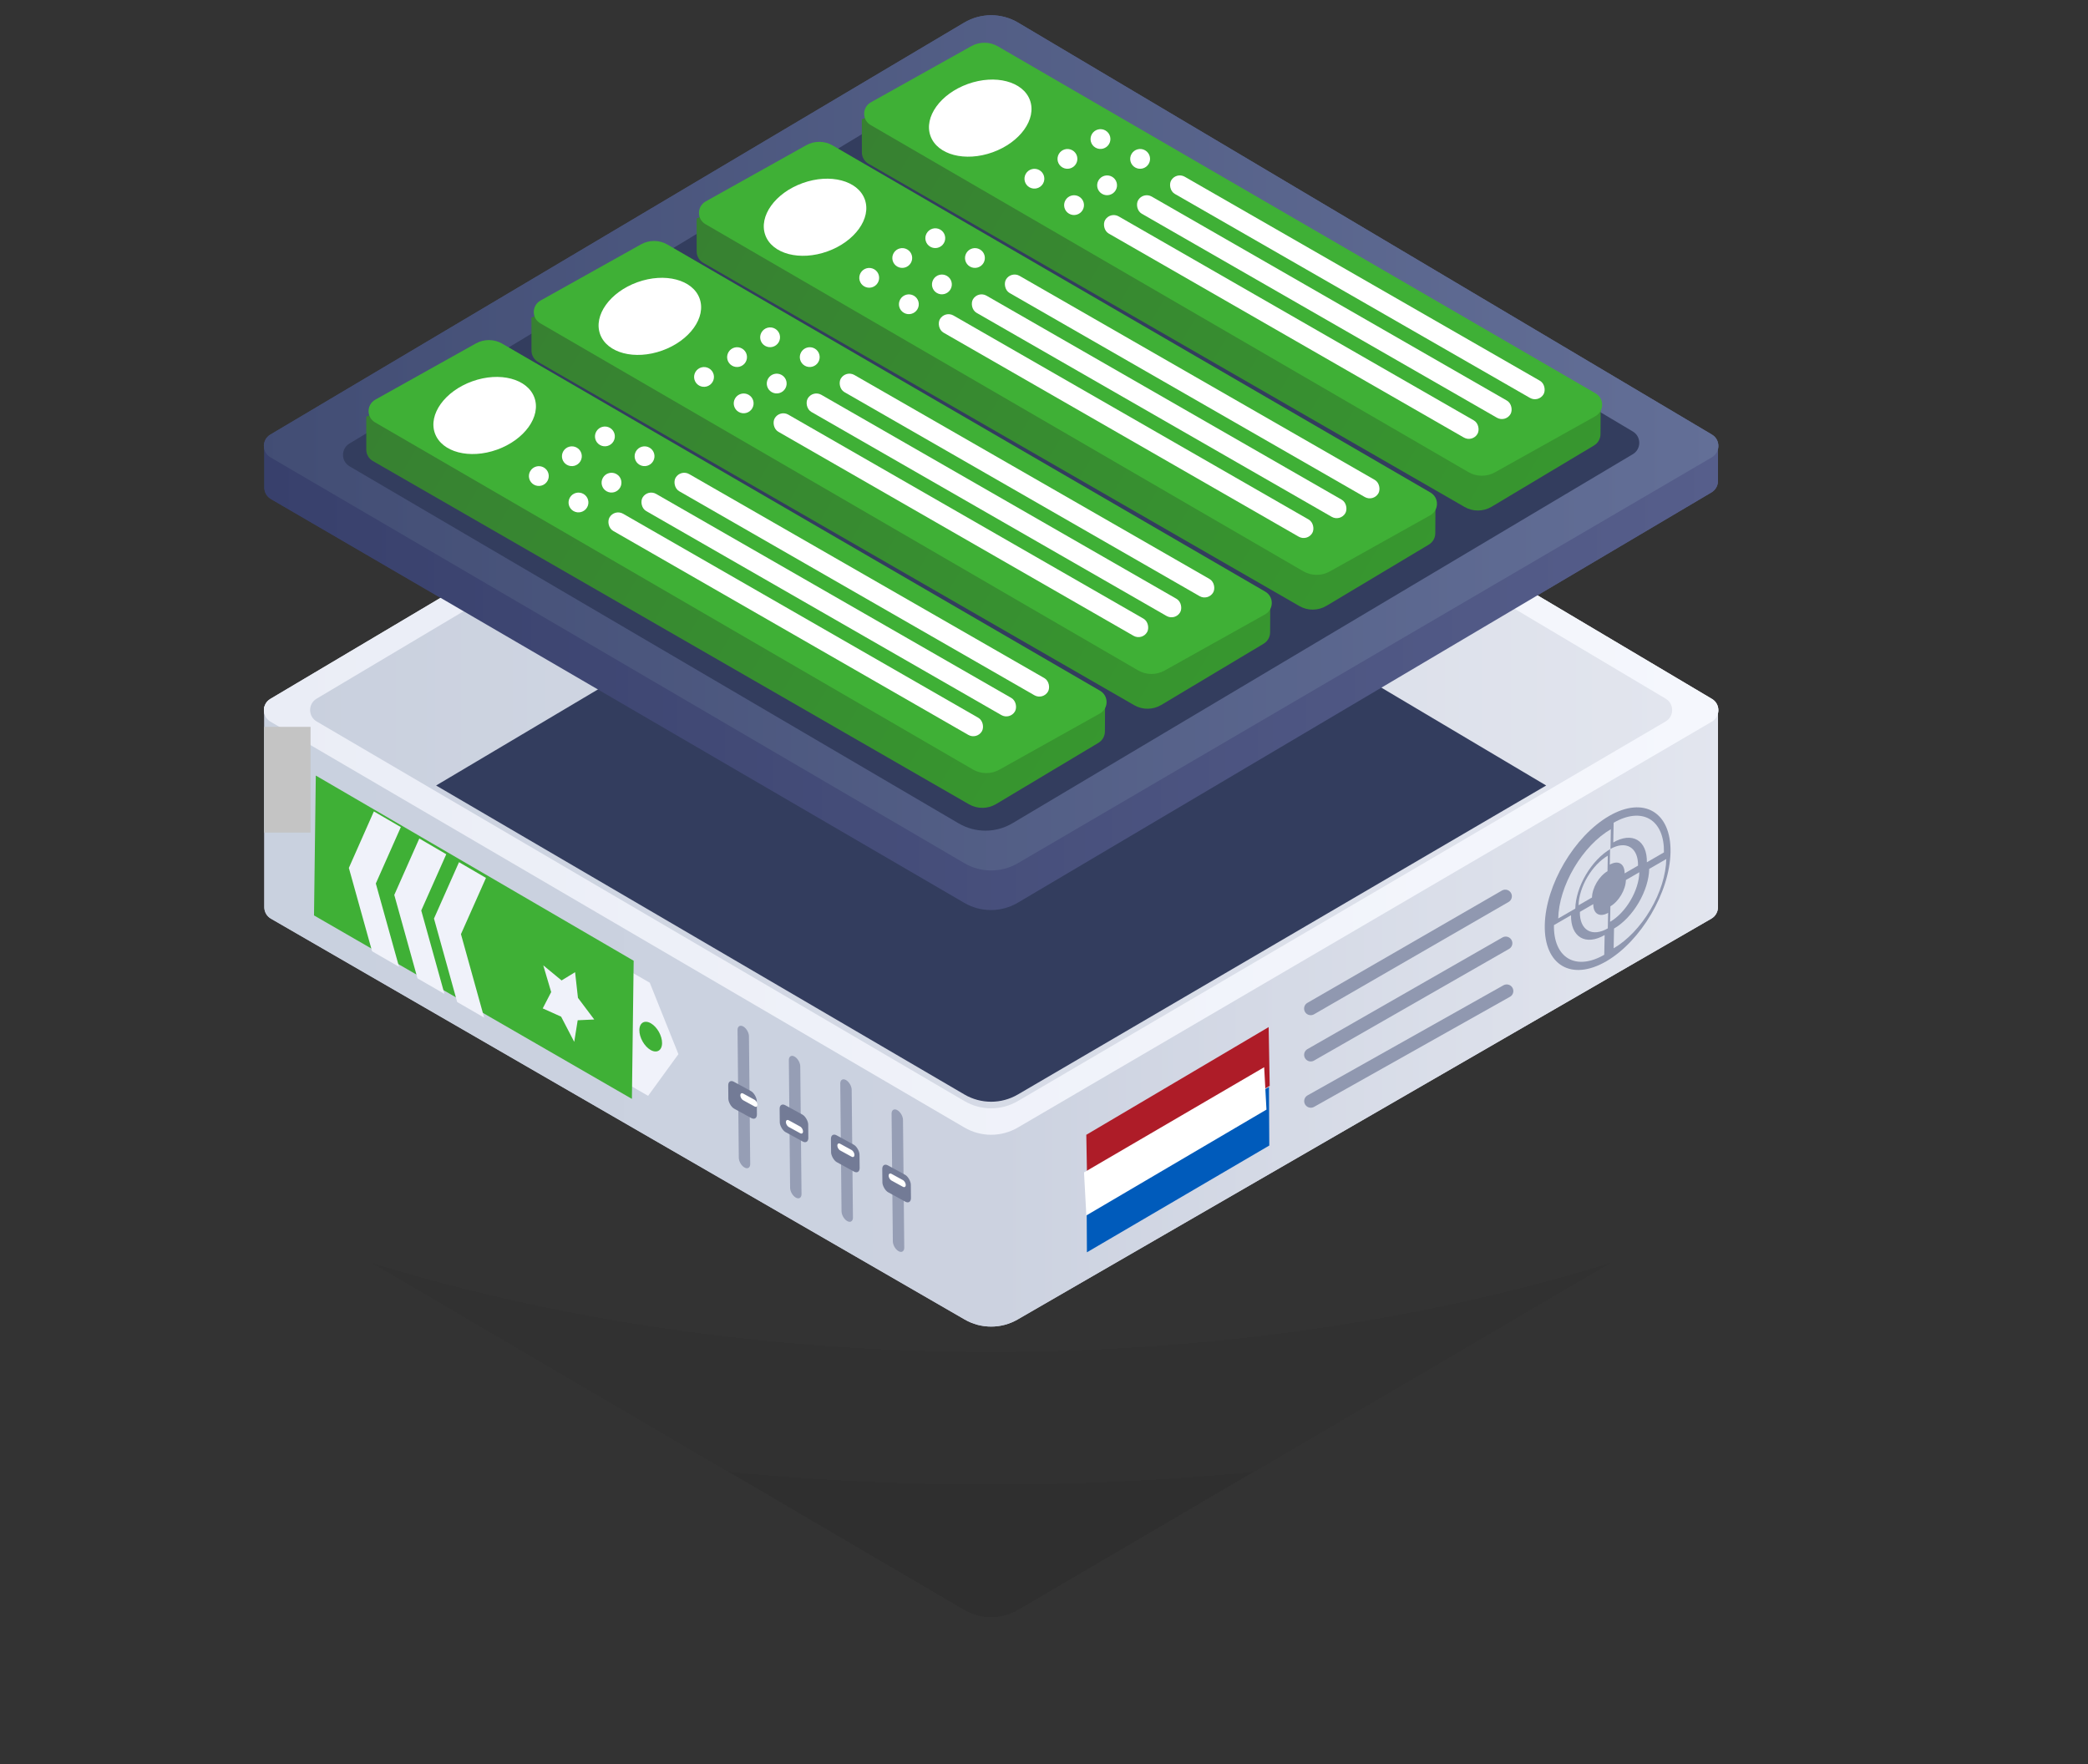 <svg width="316" height="267" viewBox="0 0 316 267" fill="none" xmlns="http://www.w3.org/2000/svg">
<rect x="0" y="0" width="316" height="267" fill="#333333" stroke="none"/>
<path d="M145.916 116.425C148.433 114.93 151.567 114.93 154.084 116.425L259.082 178.767C260.392 179.545 260.386 181.444 259.07 182.213L154.039 243.638C151.544 245.097 148.456 245.097 145.961 243.638L40.93 182.213C39.614 181.444 39.608 179.545 40.918 178.767L145.916 116.425Z" fill="url(#paint0_diamond_3623_27819)" fill-opacity="0.05"/>
<path d="M147.452 70.855C149.105 70.3 150.893 70.3 152.546 70.855L260 106.943L260 137.29C260 138.004 259.619 138.664 259.001 139.022L154.001 199.688C151.525 201.118 148.473 201.118 145.997 199.688L40.999 139.024C40.381 138.666 40 138.006 40 137.292L40 106.943L147.452 70.855Z" fill="url(#paint1_linear_3623_27819)"/>
<path d="M145.916 43.425C148.433 41.93 151.567 41.93 154.084 43.425L259.082 105.767C260.392 106.545 260.386 108.444 259.07 109.213L154.039 170.638C151.544 172.097 148.456 172.097 145.961 170.638L40.93 109.213C39.614 108.444 39.608 106.545 40.918 105.767L145.916 43.425Z" fill="url(#paint2_linear_3623_27819)"/>
<path d="M145.91 47.434C148.43 45.934 151.57 45.934 154.09 47.434L252.089 105.738C253.397 106.516 253.391 108.413 252.078 109.182L154.045 166.63C151.547 168.094 148.453 168.094 145.955 166.63L47.922 109.182C46.609 108.413 46.603 106.516 47.911 105.738L145.91 47.434Z" fill="url(#paint3_linear_3623_27819)"/>
<path d="M145.916 71.425C148.433 69.93 151.567 69.93 154.084 71.425L234 118.875L154.039 165.638C151.544 167.097 148.456 167.097 145.961 165.638L66 118.875L145.916 71.425Z" fill="url(#paint4_linear_3623_27819)"/>
<path d="M145.884 4.469C148.417 2.949 151.582 2.949 154.115 4.469L260 68.001L260 72.796C260 73.502 259.627 74.157 259.018 74.517L154.041 136.61C151.546 138.085 148.448 138.096 145.942 136.637L40.993 75.515C40.378 75.157 40 74.499 40 73.787L40 67.984L145.884 4.469Z" fill="url(#paint5_linear_3623_27819)"/>
<path d="M145.916 3.425C148.433 1.93 151.567 1.93 154.084 3.425L259.082 65.767C260.392 66.545 260.386 68.444 259.07 69.213L154.039 130.638C151.544 132.097 148.456 132.097 145.961 130.638L40.93 69.213C39.614 68.444 39.608 66.545 40.918 65.767L145.916 3.425Z" fill="url(#paint6_linear_3623_27819)"/>
<path d="M146.726 10.478C149.254 8.953 152.415 8.943 154.952 10.452L247.112 65.301C248.415 66.076 248.414 67.963 247.111 68.738L153.229 124.585C150.724 126.075 147.607 126.085 145.093 124.611L52.9 70.568C51.592 69.801 51.58 67.914 52.878 67.13L146.726 10.478Z" fill="#333D5E"/>
<path d="M72.346 56.367C73.464 55.925 74.72 56.001 75.771 56.573L167.244 106.395L167.217 110.716C167.213 111.412 166.842 112.056 166.24 112.417L150.751 121.682C149.491 122.436 147.919 122.451 146.652 121.721L56.428 69.769C55.814 69.416 55.436 68.765 55.436 68.06L55.432 63.057L72.346 56.367Z" fill="url(#paint7_linear_3623_27819)"/>
<path d="M72.005 51.983C73.255 51.284 74.781 51.295 76.013 52.01L166.485 104.536C167.819 105.31 167.796 107.23 166.443 107.986L151.249 116.48C150 117.178 148.473 117.168 147.241 116.453L56.769 63.927C55.435 63.152 55.459 61.233 56.812 60.476L72.005 51.983Z" fill="#3FB036"/>
<ellipse rx="5.5" ry="8" transform="matrix(0.341 0.94 -0.941 0.338 73.35 62.877)" fill="white"/>
<rect width="65" height="3" rx="1.5" transform="matrix(0.867 0.498 -0.502 0.865 93 77)" fill="white"/>
<rect width="65" height="3" rx="1.5" transform="matrix(0.867 0.498 -0.502 0.865 98 74)" fill="white"/>
<rect width="65" height="3" rx="1.5" transform="matrix(0.867 0.498 -0.502 0.865 103 71)" fill="white"/>
<circle r="1.5" transform="matrix(0.867 0.498 -0.502 0.865 87.548 76.045)" fill="white"/>
<circle r="1.5" transform="matrix(0.867 0.498 -0.502 0.865 92.548 73.045)" fill="white"/>
<circle r="1.5" transform="matrix(0.867 0.498 -0.502 0.865 97.548 69.045)" fill="white"/>
<circle r="1.5" transform="matrix(0.867 0.498 -0.502 0.865 81.548 72.045)" fill="white"/>
<circle r="1.5" transform="matrix(0.867 0.498 -0.502 0.865 86.548 69.045)" fill="white"/>
<circle r="1.5" transform="matrix(0.867 0.498 -0.502 0.865 91.548 66.045)" fill="white"/>
<path d="M97.346 41.367C98.464 40.925 99.72 41.001 100.771 41.573L192.244 91.395L192.217 95.716C192.213 96.412 191.842 97.056 191.24 97.417L175.751 106.682C174.491 107.436 172.919 107.451 171.652 106.721L81.428 54.77C80.814 54.416 80.436 53.765 80.436 53.06L80.432 48.057L97.346 41.367Z" fill="url(#paint8_linear_3623_27819)"/>
<path d="M97.005 36.983C98.255 36.284 99.781 36.295 101.013 37.01L191.485 89.536C192.819 90.31 192.796 92.23 191.443 92.986L176.249 101.48C175 102.178 173.473 102.168 172.241 101.453L81.769 48.927C80.435 48.152 80.459 46.233 81.812 45.476L97.005 36.983Z" fill="#3FB036"/>
<ellipse rx="5.5" ry="8" transform="matrix(0.341 0.94 -0.941 0.338 98.35 47.877)" fill="white"/>
<rect width="65" height="3" rx="1.5" transform="matrix(0.867 0.498 -0.502 0.865 118 62)" fill="white"/>
<rect width="65" height="3" rx="1.5" transform="matrix(0.867 0.498 -0.502 0.865 123 59)" fill="white"/>
<rect width="65" height="3" rx="1.5" transform="matrix(0.867 0.498 -0.502 0.865 128 56)" fill="white"/>
<circle r="1.5" transform="matrix(0.867 0.498 -0.502 0.865 112.548 61.045)" fill="white"/>
<circle r="1.5" transform="matrix(0.867 0.498 -0.502 0.865 117.548 58.045)" fill="white"/>
<circle r="1.5" transform="matrix(0.867 0.498 -0.502 0.865 122.548 54.045)" fill="white"/>
<circle r="1.5" transform="matrix(0.867 0.498 -0.502 0.865 106.548 57.045)" fill="white"/>
<circle r="1.5" transform="matrix(0.867 0.498 -0.502 0.865 111.548 54.045)" fill="white"/>
<circle r="1.5" transform="matrix(0.867 0.498 -0.502 0.865 116.548 51.045)" fill="white"/>
<path d="M122.346 26.367C123.464 25.925 124.72 26.001 125.771 26.573L217.244 76.395L217.217 80.716C217.213 81.412 216.842 82.056 216.24 82.417L200.751 91.682C199.491 92.436 197.919 92.451 196.652 91.721L106.428 39.77C105.814 39.416 105.436 38.765 105.436 38.06L105.432 33.057L122.346 26.367Z" fill="url(#paint9_linear_3623_27819)"/>
<path d="M122.005 21.983C123.255 21.284 124.781 21.295 126.013 22.01L216.485 74.536C217.819 75.31 217.796 77.23 216.443 77.986L201.249 86.48C200 87.178 198.473 87.168 197.241 86.453L106.769 33.927C105.435 33.152 105.459 31.233 106.812 30.476L122.005 21.983Z" fill="#3FB036"/>
<ellipse rx="5.5" ry="8" transform="matrix(0.341 0.94 -0.941 0.338 123.35 32.877)" fill="white"/>
<rect width="65" height="3" rx="1.5" transform="matrix(0.867 0.498 -0.502 0.865 143 47)" fill="white"/>
<rect width="65" height="3" rx="1.5" transform="matrix(0.867 0.498 -0.502 0.865 148 44)" fill="white"/>
<rect width="65" height="3" rx="1.5" transform="matrix(0.867 0.498 -0.502 0.865 153 41)" fill="white"/>
<circle r="1.5" transform="matrix(0.867 0.498 -0.502 0.865 137.548 46.045)" fill="white"/>
<circle r="1.5" transform="matrix(0.867 0.498 -0.502 0.865 142.548 43.045)" fill="white"/>
<circle r="1.5" transform="matrix(0.867 0.498 -0.502 0.865 147.548 39.045)" fill="white"/>
<circle r="1.5" transform="matrix(0.867 0.498 -0.502 0.865 131.548 42.045)" fill="white"/>
<circle r="1.5" transform="matrix(0.867 0.498 -0.502 0.865 136.548 39.045)" fill="white"/>
<circle r="1.5" transform="matrix(0.867 0.498 -0.502 0.865 141.548 36.045)" fill="white"/>
<path d="M147.346 11.367C148.464 10.925 149.72 11.001 150.771 11.573L242.244 61.395L242.217 65.716C242.213 66.412 241.842 67.056 241.24 67.417L225.751 76.682C224.491 77.436 222.919 77.451 221.652 76.721L131.428 24.77C130.814 24.416 130.436 23.765 130.436 23.06L130.432 18.057L147.346 11.367Z" fill="url(#paint10_linear_3623_27819)"/>
<path d="M147.005 6.983C148.255 6.284 149.781 6.295 151.013 7.01L241.485 59.536C242.819 60.31 242.796 62.23 241.443 62.986L226.249 71.48C225 72.178 223.473 72.168 222.241 71.453L131.769 18.927C130.435 18.152 130.459 16.233 131.812 15.476L147.005 6.983Z" fill="#3FB036"/>
<ellipse rx="5.5" ry="8" transform="matrix(0.341 0.94 -0.941 0.338 148.35 17.877)" fill="white"/>
<rect width="65" height="3" rx="1.5" transform="matrix(0.867 0.498 -0.502 0.865 168 32)" fill="white"/>
<rect width="65" height="3" rx="1.5" transform="matrix(0.867 0.498 -0.502 0.865 173 29)" fill="white"/>
<rect width="65" height="3" rx="1.5" transform="matrix(0.867 0.498 -0.502 0.865 178 26)" fill="white"/>
<circle r="1.5" transform="matrix(0.867 0.498 -0.502 0.865 162.548 31.045)" fill="white"/>
<circle r="1.5" transform="matrix(0.867 0.498 -0.502 0.865 167.548 28.045)" fill="white"/>
<circle r="1.5" transform="matrix(0.867 0.498 -0.502 0.865 172.548 24.045)" fill="white"/>
<circle r="1.5" transform="matrix(0.867 0.498 -0.502 0.865 156.548 27.045)" fill="white"/>
<circle r="1.5" transform="matrix(0.867 0.498 -0.502 0.865 161.548 24.045)" fill="white"/>
<circle r="1.5" transform="matrix(0.867 0.498 -0.502 0.865 166.548 21.045)" fill="white"/>
<g clip-path="url(#clip0_3623_27819)">
<line x1="1" y1="-1" x2="19.994" y2="-1" transform="matrix(-0.01 -1.017 0.863 0.472 136.859 189.821)" stroke="#9098B0" stroke-opacity="0.9" stroke-width="2" stroke-linecap="round"/>
<line x1="1" y1="-1" x2="19.994" y2="-1" transform="matrix(-0.01 -1.017 0.863 0.472 129.094 185.268)" stroke="#9098B0" stroke-opacity="0.9" stroke-width="2" stroke-linecap="round"/>
<line x1="1" y1="-1" x2="19.994" y2="-1" transform="matrix(-0.01 -1.017 0.863 0.472 121.312 181.716)" stroke="#9098B0" stroke-opacity="0.9" stroke-width="2" stroke-linecap="round"/>
<line x1="1" y1="-1" x2="19.994" y2="-1" transform="matrix(-0.01 -1.017 0.863 0.472 113.547 177.163)" stroke="#9098B0" stroke-opacity="0.9" stroke-width="2" stroke-linecap="round"/>
<rect width="5.008" height="4.003" rx="1" transform="matrix(-0.863 -0.472 -0.01 -1.017 137.875 182.328)" fill="#737B96"/>
<rect width="5.008" height="4.003" rx="1" transform="matrix(-0.863 -0.472 -0.01 -1.017 130.109 177.776)" fill="#737B96"/>
<rect width="5.008" height="4.003" rx="1" transform="matrix(-0.863 -0.472 -0.01 -1.017 122.344 173.223)" fill="#737B96"/>
<rect width="5.008" height="4.003" rx="1" transform="matrix(-0.863 -0.472 -0.01 -1.017 114.562 169.671)" fill="#737B96"/>
<line x1="0.5" y1="-0.5" x2="2.495" y2="-0.5" transform="matrix(-0.863 -0.472 -0.01 -1.017 137.07 178.823)" stroke="white" stroke-linecap="round"/>
<line x1="0.5" y1="-0.5" x2="2.495" y2="-0.5" transform="matrix(-0.863 -0.472 -0.01 -1.017 129.305 174.27)" stroke="white" stroke-linecap="round"/>
<line x1="0.5" y1="-0.5" x2="2.495" y2="-0.5" transform="matrix(-0.863 -0.472 -0.01 -1.017 121.523 170.718)" stroke="white" stroke-linecap="round"/>
<line x1="0.5" y1="-0.5" x2="2.495" y2="-0.5" transform="matrix(-0.863 -0.472 -0.01 -1.017 114.625 166.671)" stroke="white" stroke-linecap="round"/>
</g>
<circle r="11" transform="matrix(0.865 -0.501 -0.02 1 243.303 134.487)" fill="#9098B0"/>
<line x1="1" y1="-1" x2="35" y2="-1" transform="matrix(0.872 -0.49 0.492 0.871 198 168)" stroke="#9098B0" stroke-width="2" stroke-linecap="round"/>
<line x1="1" y1="-1" x2="35" y2="-1" transform="matrix(0.868 -0.497 0.499 0.867 198 161)" stroke="#9098B0" stroke-width="2" stroke-linecap="round"/>
<line x1="1" y1="-1" x2="35" y2="-1" transform="matrix(0.866 -0.5 0.502 0.865 198 154)" stroke="#9098B0" stroke-width="2" stroke-linecap="round"/>
<path d="M243.789 125.491C242.766 126.083 241.749 126.902 240.795 127.902C239.841 128.901 238.969 130.061 238.229 131.315C237.49 132.569 236.896 133.893 236.483 135.212C236.07 136.53 235.846 137.817 235.823 138.998L238.407 137.503C238.422 136.713 238.572 135.853 238.848 134.972C239.124 134.091 239.521 133.206 240.015 132.368C240.509 131.53 241.092 130.755 241.729 130.087C242.367 129.419 243.047 128.872 243.73 128.476L243.789 125.491Z" fill="#DBDFEA"/>
<path d="M251.823 128.998C251.846 127.817 251.668 126.763 251.298 125.898C250.928 125.033 250.373 124.373 249.667 123.956C248.96 123.539 248.114 123.373 247.178 123.468C246.242 123.563 245.234 123.917 244.211 124.509L244.152 127.494C244.836 127.098 245.509 126.862 246.135 126.798C246.76 126.735 247.326 126.846 247.798 127.124C248.27 127.403 248.641 127.844 248.888 128.422C249.135 129 249.254 129.704 249.239 130.494L251.823 128.998Z" fill="#DBDFEA"/>
<path d="M247.901 130.999C247.914 130.343 247.815 129.757 247.61 129.277C247.404 128.796 247.096 128.429 246.704 128.198C246.311 127.966 245.841 127.874 245.321 127.927C244.801 127.979 244.241 128.176 243.673 128.505L243.626 130.853C243.928 130.678 244.225 130.574 244.501 130.546C244.776 130.518 245.026 130.567 245.234 130.69C245.442 130.813 245.605 131.007 245.714 131.262C245.823 131.517 245.876 131.827 245.869 132.175L247.901 130.999Z" fill="#DBDFEA"/>
<path d="M243.327 129.495C242.759 129.824 242.194 130.279 241.664 130.834C241.134 131.389 240.65 132.034 240.239 132.731C239.828 133.427 239.498 134.163 239.269 134.895C239.039 135.628 238.914 136.343 238.901 136.999L240.934 135.823C240.941 135.474 241.007 135.095 241.129 134.707C241.25 134.319 241.425 133.928 241.643 133.559C241.861 133.189 242.118 132.848 242.399 132.553C242.68 132.259 242.98 132.017 243.281 131.843L243.327 129.495Z" fill="#DBDFEA"/>
<path d="M239.099 138.001C239.086 138.657 239.185 139.243 239.39 139.723C239.596 140.204 239.904 140.571 240.296 140.802C240.689 141.034 241.159 141.126 241.679 141.073C242.199 141.021 242.759 140.824 243.327 140.495L243.374 138.147C243.072 138.322 242.775 138.426 242.499 138.454C242.224 138.482 241.974 138.433 241.766 138.31C241.558 138.187 241.395 137.993 241.286 137.738C241.177 137.483 241.124 137.173 241.131 136.825L239.099 138.001Z" fill="#DBDFEA"/>
<path d="M243.673 139.505C244.241 139.176 244.806 138.721 245.336 138.166C245.866 137.611 246.35 136.966 246.761 136.269C247.172 135.573 247.502 134.837 247.731 134.105C247.961 133.372 248.086 132.657 248.099 132.001L246.066 133.177C246.059 133.526 245.993 133.905 245.871 134.293C245.75 134.681 245.575 135.072 245.357 135.441C245.139 135.811 244.882 136.152 244.601 136.447C244.32 136.741 244.02 136.983 243.719 137.157L243.673 139.505Z" fill="#DBDFEA"/>
<path d="M244.211 143.509C245.234 142.917 246.251 142.098 247.205 141.098C248.159 140.099 249.031 138.939 249.771 137.685C250.51 136.431 251.104 135.107 251.517 133.788C251.93 132.47 252.154 131.183 252.177 130.002L249.593 131.497C249.578 132.287 249.428 133.147 249.152 134.028C248.876 134.909 248.479 135.794 247.985 136.632C247.491 137.47 246.908 138.245 246.271 138.913C245.633 139.581 244.953 140.128 244.27 140.524L244.211 143.509Z" fill="#DBDFEA"/>
<path d="M235.177 140.002C235.154 141.183 235.332 142.237 235.702 143.102C236.072 143.967 236.627 144.627 237.333 145.044C238.04 145.461 238.886 145.627 239.822 145.532C240.758 145.437 241.766 145.083 242.789 144.491L242.848 141.506C242.164 141.902 241.491 142.138 240.865 142.202C240.24 142.265 239.674 142.154 239.202 141.876C238.73 141.597 238.359 141.156 238.112 140.578C237.865 140 237.746 139.296 237.761 138.506L235.177 140.002Z" fill="#DBDFEA"/>
<g clip-path="url(#clip1_3623_27819)">
<path d="M98.086 165.841L90.525 161.474L90.775 144.354L98.336 148.721L102.671 159.532L98.086 165.841Z" fill="#F0F2FA"/>
<path d="M95.633 166.303L47.523 138.537L47.794 117.37L95.9 145.395L95.633 166.303Z" fill="#3FB036"/>
<path d="M60.391 146.315L56.309 143.962L52.796 131.347L56.581 122.796L60.663 125.17L56.877 133.705L60.391 146.315Z" fill="#F0F2FA"/>
<path d="M67.266 150.416L63.184 148.06L59.671 135.436L63.457 126.895L67.538 129.28L63.753 137.793L67.266 150.416Z" fill="#F0F2FA"/>
<path d="M73.273 154.001L69.192 151.646L65.679 139.013L69.465 130.481L73.547 132.859L69.761 141.37L73.273 154.001Z" fill="#F0F2FA"/>
<ellipse rx="2" ry="2" transform="matrix(-0.859 -0.496 0.013 -1.008 98.48 156.88)" fill="#3FB036"/>
<path d="M89.932 154.287L87.428 154.4L86.905 157.674L84.922 153.86L82.137 152.606L83.416 150.136L82.217 146.088L84.99 148.375L87.034 147.127L87.469 151.01L89.932 154.287Z" fill="#F0F2FA"/>
</g>
<path d="M164.402 171.735L192 155.435L192.157 164.323L164.557 180.579L164.402 171.735Z" fill="#AE1C28"/>
<path d="M164.448 180.663L192.047 164.501L192.096 173.36L164.495 189.519L164.448 180.663Z" fill="#005BBB"/>
<path d="M164.056 177.427L191.321 161.508L191.668 167.923L164.408 183.941L164.056 177.427Z" fill="white"/>
<rect x="40" y="110" width="7" height="16" fill="#C4C4C4"/>
<path d="M145.916 116.425C148.433 114.93 151.567 114.93 154.084 116.425L259.082 178.767C260.392 179.545 260.386 181.444 259.07 182.213L154.039 243.638C151.544 245.097 148.456 245.097 145.961 243.638L40.93 182.213C39.614 181.444 39.608 179.545 40.918 178.767L145.916 116.425Z" fill="url(#paint11_diamond_3623_27819)" fill-opacity="0.05"/>
<path d="M147.452 70.855C149.105 70.3 150.893 70.3 152.546 70.855L260 106.943L260 137.29C260 138.004 259.619 138.664 259.001 139.022L154.001 199.688C151.525 201.118 148.473 201.118 145.997 199.688L40.999 139.024C40.381 138.666 40 138.006 40 137.292L40 106.943L147.452 70.855Z" fill="url(#paint12_linear_3623_27819)"/>
<path d="M145.916 43.425C148.433 41.93 151.567 41.93 154.084 43.425L259.082 105.767C260.392 106.545 260.386 108.444 259.07 109.213L154.039 170.638C151.544 172.097 148.456 172.097 145.961 170.638L40.93 109.213C39.614 108.444 39.608 106.545 40.918 105.767L145.916 43.425Z" fill="url(#paint13_linear_3623_27819)"/>
<path d="M145.91 47.434C148.43 45.934 151.57 45.934 154.09 47.434L252.089 105.738C253.397 106.516 253.391 108.413 252.078 109.182L154.045 166.63C151.547 168.094 148.453 168.094 145.955 166.63L47.922 109.182C46.609 108.413 46.603 106.516 47.911 105.738L145.91 47.434Z" fill="url(#paint14_linear_3623_27819)"/>
<path d="M145.916 71.425C148.433 69.93 151.567 69.93 154.084 71.425L234 118.875L154.039 165.638C151.544 167.097 148.456 167.097 145.961 165.638L66 118.875L145.916 71.425Z" fill="url(#paint15_linear_3623_27819)"/>
<path d="M145.884 4.469C148.417 2.949 151.582 2.949 154.115 4.469L260 68.001L260 72.796C260 73.502 259.627 74.157 259.018 74.517L154.041 136.61C151.546 138.085 148.448 138.096 145.942 136.637L40.993 75.515C40.378 75.157 40 74.499 40 73.787L40 67.984L145.884 4.469Z" fill="url(#paint16_linear_3623_27819)"/>
<path d="M145.916 3.425C148.433 1.93 151.567 1.93 154.084 3.425L259.082 65.767C260.392 66.545 260.386 68.444 259.07 69.213L154.039 130.638C151.544 132.097 148.456 132.097 145.961 130.638L40.93 69.213C39.614 68.444 39.608 66.545 40.918 65.767L145.916 3.425Z" fill="url(#paint17_linear_3623_27819)"/>
<path d="M146.726 10.478C149.254 8.953 152.415 8.943 154.952 10.452L247.112 65.301C248.415 66.076 248.414 67.963 247.111 68.738L153.229 124.585C150.724 126.075 147.607 126.085 145.093 124.611L52.9 70.568C51.592 69.801 51.58 67.914 52.878 67.13L146.726 10.478Z" fill="#333D5E"/>
<path d="M72.346 56.367C73.464 55.925 74.72 56.001 75.771 56.573L167.244 106.395L167.217 110.716C167.213 111.412 166.842 112.056 166.24 112.417L150.751 121.682C149.491 122.436 147.919 122.451 146.652 121.721L56.428 69.769C55.814 69.416 55.436 68.765 55.436 68.06L55.432 63.057L72.346 56.367Z" fill="url(#paint18_linear_3623_27819)"/>
<path d="M72.005 51.983C73.255 51.284 74.781 51.295 76.013 52.01L166.485 104.536C167.819 105.31 167.796 107.23 166.443 107.986L151.249 116.48C150 117.178 148.473 117.168 147.241 116.453L56.769 63.927C55.435 63.152 55.459 61.233 56.812 60.476L72.005 51.983Z" fill="#3FB036"/>
<ellipse rx="5.5" ry="8" transform="matrix(0.341 0.94 -0.941 0.338 73.35 62.877)" fill="white"/>
<rect width="65" height="3" rx="1.5" transform="matrix(0.867 0.498 -0.502 0.865 93 77)" fill="white"/>
<rect width="65" height="3" rx="1.5" transform="matrix(0.867 0.498 -0.502 0.865 98 74)" fill="white"/>
<rect width="65" height="3" rx="1.5" transform="matrix(0.867 0.498 -0.502 0.865 103 71)" fill="white"/>
<circle r="1.5" transform="matrix(0.867 0.498 -0.502 0.865 87.548 76.045)" fill="white"/>
<circle r="1.5" transform="matrix(0.867 0.498 -0.502 0.865 92.548 73.045)" fill="white"/>
<circle r="1.5" transform="matrix(0.867 0.498 -0.502 0.865 97.548 69.045)" fill="white"/>
<circle r="1.5" transform="matrix(0.867 0.498 -0.502 0.865 81.548 72.045)" fill="white"/>
<circle r="1.5" transform="matrix(0.867 0.498 -0.502 0.865 86.548 69.045)" fill="white"/>
<circle r="1.5" transform="matrix(0.867 0.498 -0.502 0.865 91.548 66.045)" fill="white"/>
<path d="M97.346 41.367C98.464 40.925 99.72 41.001 100.771 41.573L192.244 91.395L192.217 95.716C192.213 96.412 191.842 97.056 191.24 97.417L175.751 106.682C174.491 107.436 172.919 107.451 171.652 106.721L81.428 54.77C80.814 54.416 80.436 53.765 80.436 53.06L80.432 48.057L97.346 41.367Z" fill="url(#paint19_linear_3623_27819)"/>
<path d="M97.005 36.983C98.255 36.284 99.781 36.295 101.013 37.01L191.485 89.536C192.819 90.31 192.796 92.23 191.443 92.986L176.249 101.48C175 102.178 173.473 102.168 172.241 101.453L81.769 48.927C80.435 48.152 80.459 46.233 81.812 45.476L97.005 36.983Z" fill="#3FB036"/>
<ellipse rx="5.5" ry="8" transform="matrix(0.341 0.94 -0.941 0.338 98.35 47.877)" fill="white"/>
<rect width="65" height="3" rx="1.5" transform="matrix(0.867 0.498 -0.502 0.865 118 62)" fill="white"/>
<rect width="65" height="3" rx="1.5" transform="matrix(0.867 0.498 -0.502 0.865 123 59)" fill="white"/>
<rect width="65" height="3" rx="1.5" transform="matrix(0.867 0.498 -0.502 0.865 128 56)" fill="white"/>
<circle r="1.5" transform="matrix(0.867 0.498 -0.502 0.865 112.548 61.045)" fill="white"/>
<circle r="1.5" transform="matrix(0.867 0.498 -0.502 0.865 117.548 58.045)" fill="white"/>
<circle r="1.5" transform="matrix(0.867 0.498 -0.502 0.865 122.548 54.045)" fill="white"/>
<circle r="1.5" transform="matrix(0.867 0.498 -0.502 0.865 106.548 57.045)" fill="white"/>
<circle r="1.5" transform="matrix(0.867 0.498 -0.502 0.865 111.548 54.045)" fill="white"/>
<circle r="1.5" transform="matrix(0.867 0.498 -0.502 0.865 116.548 51.045)" fill="white"/>
<path d="M122.346 26.367C123.464 25.925 124.72 26.001 125.771 26.573L217.244 76.395L217.217 80.716C217.213 81.412 216.842 82.056 216.24 82.417L200.751 91.682C199.491 92.436 197.919 92.451 196.652 91.721L106.428 39.77C105.814 39.416 105.436 38.765 105.436 38.06L105.432 33.057L122.346 26.367Z" fill="url(#paint20_linear_3623_27819)"/>
<path d="M122.005 21.983C123.255 21.284 124.781 21.295 126.013 22.01L216.485 74.536C217.819 75.31 217.796 77.23 216.443 77.986L201.249 86.48C200 87.178 198.473 87.168 197.241 86.453L106.769 33.927C105.435 33.152 105.459 31.233 106.812 30.476L122.005 21.983Z" fill="#3FB036"/>
<ellipse rx="5.5" ry="8" transform="matrix(0.341 0.94 -0.941 0.338 123.35 32.877)" fill="white"/>
<rect width="65" height="3" rx="1.5" transform="matrix(0.867 0.498 -0.502 0.865 143 47)" fill="white"/>
<rect width="65" height="3" rx="1.5" transform="matrix(0.867 0.498 -0.502 0.865 148 44)" fill="white"/>
<rect width="65" height="3" rx="1.5" transform="matrix(0.867 0.498 -0.502 0.865 153 41)" fill="white"/>
<circle r="1.5" transform="matrix(0.867 0.498 -0.502 0.865 137.548 46.045)" fill="white"/>
<circle r="1.5" transform="matrix(0.867 0.498 -0.502 0.865 142.548 43.045)" fill="white"/>
<circle r="1.5" transform="matrix(0.867 0.498 -0.502 0.865 147.548 39.045)" fill="white"/>
<circle r="1.5" transform="matrix(0.867 0.498 -0.502 0.865 131.548 42.045)" fill="white"/>
<circle r="1.5" transform="matrix(0.867 0.498 -0.502 0.865 136.548 39.045)" fill="white"/>
<circle r="1.5" transform="matrix(0.867 0.498 -0.502 0.865 141.548 36.045)" fill="white"/>
<path d="M147.346 11.367C148.464 10.925 149.72 11.001 150.771 11.573L242.244 61.395L242.217 65.716C242.213 66.412 241.842 67.056 241.24 67.417L225.751 76.682C224.491 77.436 222.919 77.451 221.652 76.721L131.428 24.77C130.814 24.416 130.436 23.765 130.436 23.06L130.432 18.057L147.346 11.367Z" fill="url(#paint21_linear_3623_27819)"/>
<path d="M147.005 6.983C148.255 6.284 149.781 6.295 151.013 7.01L241.485 59.536C242.819 60.31 242.796 62.23 241.443 62.986L226.249 71.48C225 72.178 223.473 72.168 222.241 71.453L131.769 18.927C130.435 18.152 130.459 16.233 131.812 15.476L147.005 6.983Z" fill="#3FB036"/>
<ellipse rx="5.5" ry="8" transform="matrix(0.341 0.94 -0.941 0.338 148.35 17.877)" fill="white"/>
<rect width="65" height="3" rx="1.5" transform="matrix(0.867 0.498 -0.502 0.865 168 32)" fill="white"/>
<rect width="65" height="3" rx="1.5" transform="matrix(0.867 0.498 -0.502 0.865 173 29)" fill="white"/>
<rect width="65" height="3" rx="1.5" transform="matrix(0.867 0.498 -0.502 0.865 178 26)" fill="white"/>
<circle r="1.5" transform="matrix(0.867 0.498 -0.502 0.865 162.548 31.045)" fill="white"/>
<circle r="1.5" transform="matrix(0.867 0.498 -0.502 0.865 167.548 28.045)" fill="white"/>
<circle r="1.5" transform="matrix(0.867 0.498 -0.502 0.865 172.548 24.045)" fill="white"/>
<circle r="1.5" transform="matrix(0.867 0.498 -0.502 0.865 156.548 27.045)" fill="white"/>
<circle r="1.5" transform="matrix(0.867 0.498 -0.502 0.865 161.548 24.045)" fill="white"/>
<circle r="1.5" transform="matrix(0.867 0.498 -0.502 0.865 166.548 21.045)" fill="white"/>
<g clip-path="url(#clip2_3623_27819)">
<line x1="1" y1="-1" x2="19.994" y2="-1" transform="matrix(-0.01 -1.017 0.863 0.472 136.859 189.821)" stroke="#9098B0" stroke-opacity="0.9" stroke-width="2" stroke-linecap="round"/>
<line x1="1" y1="-1" x2="19.994" y2="-1" transform="matrix(-0.01 -1.017 0.863 0.472 129.094 185.268)" stroke="#9098B0" stroke-opacity="0.9" stroke-width="2" stroke-linecap="round"/>
<line x1="1" y1="-1" x2="19.994" y2="-1" transform="matrix(-0.01 -1.017 0.863 0.472 121.312 181.716)" stroke="#9098B0" stroke-opacity="0.9" stroke-width="2" stroke-linecap="round"/>
<line x1="1" y1="-1" x2="19.994" y2="-1" transform="matrix(-0.01 -1.017 0.863 0.472 113.547 177.163)" stroke="#9098B0" stroke-opacity="0.9" stroke-width="2" stroke-linecap="round"/>
<rect width="5.008" height="4.003" rx="1" transform="matrix(-0.863 -0.472 -0.01 -1.017 137.875 182.328)" fill="#737B96"/>
<rect width="5.008" height="4.003" rx="1" transform="matrix(-0.863 -0.472 -0.01 -1.017 130.109 177.776)" fill="#737B96"/>
<rect width="5.008" height="4.003" rx="1" transform="matrix(-0.863 -0.472 -0.01 -1.017 122.344 173.223)" fill="#737B96"/>
<rect width="5.008" height="4.003" rx="1" transform="matrix(-0.863 -0.472 -0.01 -1.017 114.562 169.671)" fill="#737B96"/>
<line x1="0.5" y1="-0.5" x2="2.495" y2="-0.5" transform="matrix(-0.863 -0.472 -0.01 -1.017 137.07 178.823)" stroke="white" stroke-linecap="round"/>
<line x1="0.5" y1="-0.5" x2="2.495" y2="-0.5" transform="matrix(-0.863 -0.472 -0.01 -1.017 129.305 174.27)" stroke="white" stroke-linecap="round"/>
<line x1="0.5" y1="-0.5" x2="2.495" y2="-0.5" transform="matrix(-0.863 -0.472 -0.01 -1.017 121.523 170.718)" stroke="white" stroke-linecap="round"/>
<line x1="0.5" y1="-0.5" x2="2.495" y2="-0.5" transform="matrix(-0.863 -0.472 -0.01 -1.017 114.625 166.671)" stroke="white" stroke-linecap="round"/>
</g>
<circle r="11" transform="matrix(0.865 -0.501 -0.02 1 243.303 134.487)" fill="#9098B0"/>
<line x1="1" y1="-1" x2="35" y2="-1" transform="matrix(0.872 -0.49 0.492 0.871 198 168)" stroke="#9098B0" stroke-width="2" stroke-linecap="round"/>
<line x1="1" y1="-1" x2="35" y2="-1" transform="matrix(0.868 -0.497 0.499 0.867 198 161)" stroke="#9098B0" stroke-width="2" stroke-linecap="round"/>
<line x1="1" y1="-1" x2="35" y2="-1" transform="matrix(0.866 -0.5 0.502 0.865 198 154)" stroke="#9098B0" stroke-width="2" stroke-linecap="round"/>
<path d="M243.789 125.491C242.766 126.083 241.749 126.902 240.795 127.902C239.841 128.901 238.969 130.061 238.229 131.315C237.49 132.569 236.896 133.893 236.483 135.212C236.07 136.53 235.846 137.817 235.823 138.998L238.407 137.503C238.422 136.713 238.572 135.853 238.848 134.972C239.124 134.091 239.521 133.206 240.015 132.368C240.509 131.53 241.092 130.755 241.729 130.087C242.367 129.419 243.047 128.872 243.73 128.476L243.789 125.491Z" fill="#DBDFEA"/>
<path d="M251.823 128.998C251.846 127.817 251.668 126.763 251.298 125.898C250.928 125.033 250.373 124.373 249.667 123.956C248.96 123.539 248.114 123.373 247.178 123.468C246.242 123.563 245.234 123.917 244.211 124.509L244.152 127.494C244.836 127.098 245.509 126.862 246.135 126.798C246.76 126.735 247.326 126.846 247.798 127.124C248.27 127.403 248.641 127.844 248.888 128.422C249.135 129 249.254 129.704 249.239 130.494L251.823 128.998Z" fill="#DBDFEA"/>
<path d="M247.901 130.999C247.914 130.343 247.815 129.757 247.61 129.277C247.404 128.796 247.096 128.429 246.704 128.198C246.311 127.966 245.841 127.874 245.321 127.927C244.801 127.979 244.241 128.176 243.673 128.505L243.626 130.853C243.928 130.678 244.225 130.574 244.501 130.546C244.776 130.518 245.026 130.567 245.234 130.69C245.442 130.813 245.605 131.007 245.714 131.262C245.823 131.517 245.876 131.827 245.869 132.175L247.901 130.999Z" fill="#DBDFEA"/>
<path d="M243.327 129.495C242.759 129.824 242.194 130.279 241.664 130.834C241.134 131.389 240.65 132.034 240.239 132.731C239.828 133.427 239.498 134.163 239.269 134.895C239.039 135.628 238.914 136.343 238.901 136.999L240.934 135.823C240.941 135.474 241.007 135.095 241.129 134.707C241.25 134.319 241.425 133.928 241.643 133.559C241.861 133.189 242.118 132.848 242.399 132.553C242.68 132.259 242.98 132.017 243.281 131.843L243.327 129.495Z" fill="#DBDFEA"/>
<path d="M239.099 138.001C239.086 138.657 239.185 139.243 239.39 139.723C239.596 140.204 239.904 140.571 240.296 140.802C240.689 141.034 241.159 141.126 241.679 141.073C242.199 141.021 242.759 140.824 243.327 140.495L243.374 138.147C243.072 138.322 242.775 138.426 242.499 138.454C242.224 138.482 241.974 138.433 241.766 138.31C241.558 138.187 241.395 137.993 241.286 137.738C241.177 137.483 241.124 137.173 241.131 136.825L239.099 138.001Z" fill="#DBDFEA"/>
<path d="M243.673 139.505C244.241 139.176 244.806 138.721 245.336 138.166C245.866 137.611 246.35 136.966 246.761 136.269C247.172 135.573 247.502 134.837 247.731 134.105C247.961 133.372 248.086 132.657 248.099 132.001L246.066 133.177C246.059 133.526 245.993 133.905 245.871 134.293C245.75 134.681 245.575 135.072 245.357 135.441C245.139 135.811 244.882 136.152 244.601 136.447C244.32 136.741 244.02 136.983 243.719 137.157L243.673 139.505Z" fill="#DBDFEA"/>
<path d="M244.211 143.509C245.234 142.917 246.251 142.098 247.205 141.098C248.159 140.099 249.031 138.939 249.771 137.685C250.51 136.431 251.104 135.107 251.517 133.788C251.93 132.47 252.154 131.183 252.177 130.002L249.593 131.497C249.578 132.287 249.428 133.147 249.152 134.028C248.876 134.909 248.479 135.794 247.985 136.632C247.491 137.47 246.908 138.245 246.271 138.913C245.633 139.581 244.953 140.128 244.27 140.524L244.211 143.509Z" fill="#DBDFEA"/>
<path d="M235.177 140.002C235.154 141.183 235.332 142.237 235.702 143.102C236.072 143.967 236.627 144.627 237.333 145.044C238.04 145.461 238.886 145.627 239.822 145.532C240.758 145.437 241.766 145.083 242.789 144.491L242.848 141.506C242.164 141.902 241.491 142.138 240.865 142.202C240.24 142.265 239.674 142.154 239.202 141.876C238.73 141.597 238.359 141.156 238.112 140.578C237.865 140 237.746 139.296 237.761 138.506L235.177 140.002Z" fill="#DBDFEA"/>
<g clip-path="url(#clip3_3623_27819)">
<path d="M98.086 165.841L90.525 161.474L90.775 144.354L98.336 148.721L102.671 159.532L98.086 165.841Z" fill="#F0F2FA"/>
<path d="M95.633 166.303L47.523 138.537L47.794 117.37L95.9 145.395L95.633 166.303Z" fill="#3FB036"/>
<path d="M60.391 146.315L56.309 143.962L52.796 131.347L56.581 122.796L60.663 125.17L56.877 133.705L60.391 146.315Z" fill="#F0F2FA"/>
<path d="M67.266 150.416L63.184 148.06L59.671 135.436L63.457 126.895L67.538 129.28L63.753 137.793L67.266 150.416Z" fill="#F0F2FA"/>
<path d="M73.273 154.001L69.192 151.646L65.679 139.013L69.465 130.481L73.547 132.859L69.761 141.37L73.273 154.001Z" fill="#F0F2FA"/>
<ellipse rx="2" ry="2" transform="matrix(-0.859 -0.496 0.013 -1.008 98.48 156.88)" fill="#3FB036"/>
<path d="M89.932 154.287L87.428 154.4L86.905 157.674L84.922 153.86L82.137 152.606L83.416 150.136L82.217 146.088L84.99 148.375L87.034 147.127L87.469 151.01L89.932 154.287Z" fill="#F0F2FA"/>
</g>
<path d="M164.402 171.735L192 155.435L192.157 164.323L164.557 180.579L164.402 171.735Z" fill="#AE1C28"/>
<path d="M164.448 180.663L192.047 164.501L192.096 173.36L164.495 189.519L164.448 180.663Z" fill="#005BBB"/>
<path d="M164.056 177.427L191.321 161.508L191.668 167.923L164.408 183.941L164.056 177.427Z" fill="white"/>
<rect x="40" y="110" width="7" height="16" fill="#C4C4C4"/>
<defs>
<radialGradient id="paint0_diamond_3623_27819" cx="0" cy="0" r="1" gradientUnits="userSpaceOnUse" gradientTransform="translate(150 97.5) rotate(90) scale(148.5 270.1)">
<stop stop-opacity="0"/>
<stop offset="0.449" stop-opacity="0"/>
<stop offset="0.654" stop-opacity="0"/>
<stop offset="1"/>
</radialGradient>
<linearGradient id="paint1_linear_3623_27819" x1="38.055" y1="136" x2="261.943" y2="136" gradientUnits="userSpaceOnUse">
<stop stop-color="#C9D1DF"/>
<stop offset="0.504" stop-color="#CCD2E0"/>
<stop offset="1" stop-color="#E3E6EF"/>
</linearGradient>
<linearGradient id="paint2_linear_3623_27819" x1="38" y1="107" x2="260.337" y2="107" gradientUnits="userSpaceOnUse">
<stop stop-color="#EAEDF6"/>
<stop offset="1" stop-color="#F5F7FD"/>
</linearGradient>
<linearGradient id="paint3_linear_3623_27819" x1="45" y1="107" x2="253.441" y2="107" gradientUnits="userSpaceOnUse">
<stop stop-color="#C9D0DE"/>
<stop offset="1" stop-color="#E2E5EE"/>
</linearGradient>
<linearGradient id="paint4_linear_3623_27819" x1="66" y1="118.5" x2="232.753" y2="118.5" gradientUnits="userSpaceOnUse">
<stop stop-color="#333D5E"/>
<stop offset="1" stop-color="#333D5E"/>
</linearGradient>
<linearGradient id="paint5_linear_3623_27819" x1="40" y1="70.5" x2="260" y2="70.5" gradientUnits="userSpaceOnUse">
<stop stop-color="#38406C"/>
<stop offset="1" stop-color="#565E8B"/>
</linearGradient>
<linearGradient id="paint6_linear_3623_27819" x1="38" y1="67" x2="260.337" y2="67" gradientUnits="userSpaceOnUse">
<stop stop-color="#424D74"/>
<stop offset="1" stop-color="#636F97"/>
</linearGradient>
<linearGradient id="paint7_linear_3623_27819" x1="58.579" y1="59.012" x2="163.548" y2="120.738" gradientUnits="userSpaceOnUse">
<stop stop-color="#378131"/>
<stop offset="1" stop-color="#37972F"/>
</linearGradient>
<linearGradient id="paint8_linear_3623_27819" x1="83.579" y1="44.012" x2="188.548" y2="105.738" gradientUnits="userSpaceOnUse">
<stop stop-color="#378131"/>
<stop offset="1" stop-color="#37972F"/>
</linearGradient>
<linearGradient id="paint9_linear_3623_27819" x1="108.579" y1="29.012" x2="213.548" y2="90.738" gradientUnits="userSpaceOnUse">
<stop stop-color="#378131"/>
<stop offset="1" stop-color="#37972F"/>
</linearGradient>
<linearGradient id="paint10_linear_3623_27819" x1="133.579" y1="14.012" x2="238.548" y2="75.738" gradientUnits="userSpaceOnUse">
<stop stop-color="#378131"/>
<stop offset="1" stop-color="#37972F"/>
</linearGradient>
<radialGradient id="paint11_diamond_3623_27819" cx="0" cy="0" r="1" gradientUnits="userSpaceOnUse" gradientTransform="translate(150 97.5) rotate(90) scale(148.5 270.1)">
<stop stop-opacity="0"/>
<stop offset="0.449" stop-opacity="0"/>
<stop offset="0.654" stop-opacity="0"/>
<stop offset="1"/>
</radialGradient>
<linearGradient id="paint12_linear_3623_27819" x1="38.055" y1="136" x2="261.943" y2="136" gradientUnits="userSpaceOnUse">
<stop stop-color="#C9D1DF"/>
<stop offset="0.504" stop-color="#CCD2E0"/>
<stop offset="1" stop-color="#E3E6EF"/>
</linearGradient>
<linearGradient id="paint13_linear_3623_27819" x1="38" y1="107" x2="260.337" y2="107" gradientUnits="userSpaceOnUse">
<stop stop-color="#EAEDF6"/>
<stop offset="1" stop-color="#F5F7FD"/>
</linearGradient>
<linearGradient id="paint14_linear_3623_27819" x1="45" y1="107" x2="253.441" y2="107" gradientUnits="userSpaceOnUse">
<stop stop-color="#C9D0DE"/>
<stop offset="1" stop-color="#E2E5EE"/>
</linearGradient>
<linearGradient id="paint15_linear_3623_27819" x1="66" y1="118.5" x2="232.753" y2="118.5" gradientUnits="userSpaceOnUse">
<stop stop-color="#333D5E"/>
<stop offset="1" stop-color="#333D5E"/>
</linearGradient>
<linearGradient id="paint16_linear_3623_27819" x1="40" y1="70.5" x2="260" y2="70.5" gradientUnits="userSpaceOnUse">
<stop stop-color="#38406C"/>
<stop offset="1" stop-color="#565E8B"/>
</linearGradient>
<linearGradient id="paint17_linear_3623_27819" x1="38" y1="67" x2="260.337" y2="67" gradientUnits="userSpaceOnUse">
<stop stop-color="#424D74"/>
<stop offset="1" stop-color="#636F97"/>
</linearGradient>
<linearGradient id="paint18_linear_3623_27819" x1="58.579" y1="59.012" x2="163.548" y2="120.738" gradientUnits="userSpaceOnUse">
<stop stop-color="#378131"/>
<stop offset="1" stop-color="#37972F"/>
</linearGradient>
<linearGradient id="paint19_linear_3623_27819" x1="83.579" y1="44.012" x2="188.548" y2="105.738" gradientUnits="userSpaceOnUse">
<stop stop-color="#378131"/>
<stop offset="1" stop-color="#37972F"/>
</linearGradient>
<linearGradient id="paint20_linear_3623_27819" x1="108.579" y1="29.012" x2="213.548" y2="90.738" gradientUnits="userSpaceOnUse">
<stop stop-color="#378131"/>
<stop offset="1" stop-color="#37972F"/>
</linearGradient>
<linearGradient id="paint21_linear_3623_27819" x1="133.579" y1="14.012" x2="238.548" y2="75.738" gradientUnits="userSpaceOnUse">
<stop stop-color="#378131"/>
<stop offset="1" stop-color="#37972F"/>
</linearGradient>
<clipPath id="clip0_3623_27819">
<rect width="158" height="52" fill="white" transform="matrix(0.863 0.506 -0.019 1 15 85)"/>
</clipPath>
<clipPath id="clip1_3623_27819">
<rect width="95" height="49" fill="white" transform="matrix(-0.859 -0.512 0.027 -1 108 193)"/>
</clipPath>
<clipPath id="clip2_3623_27819">
<rect width="158" height="52" fill="white" transform="matrix(0.863 0.506 -0.019 1 15 85)"/>
</clipPath>
<clipPath id="clip3_3623_27819">
<rect width="95" height="49" fill="white" transform="matrix(-0.859 -0.512 0.027 -1 108 193)"/>
</clipPath>
</defs>
</svg>
